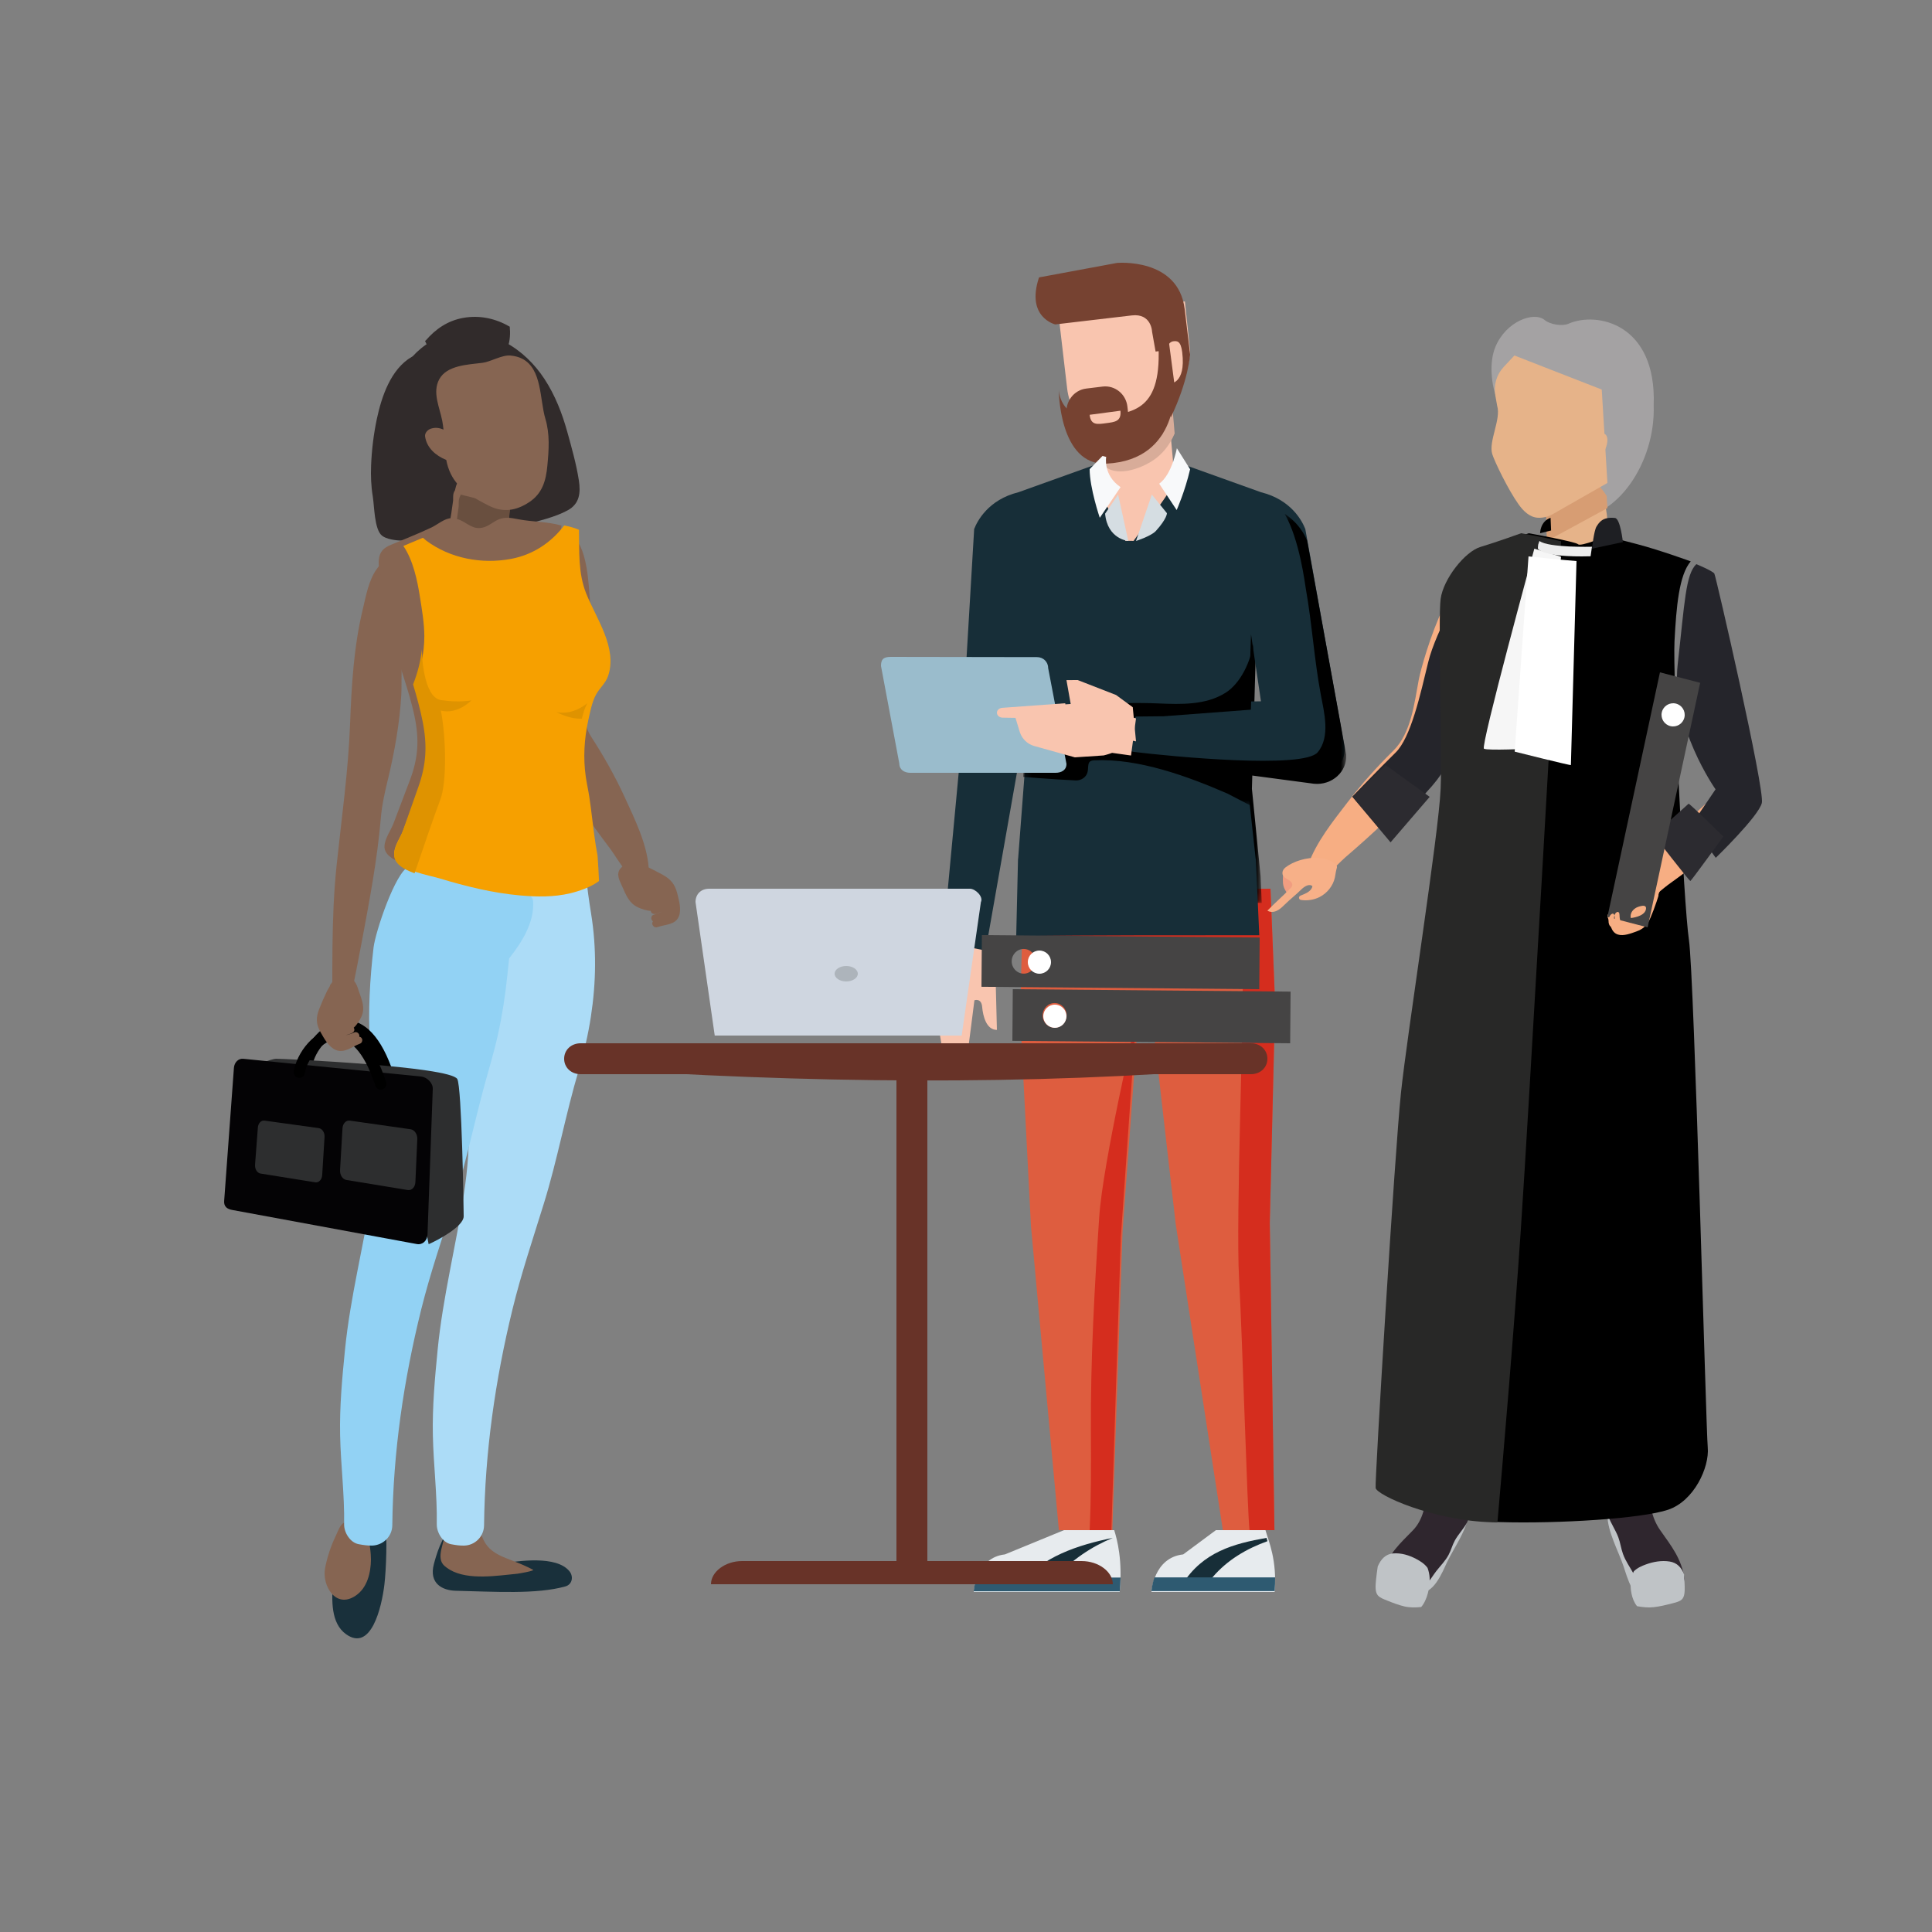<svg height="250" viewBox="0 0 250 250" width="250" xmlns="http://www.w3.org/2000/svg" xmlns:xlink="http://www.w3.org/1999/xlink"><rect x="0" y="0" width="250" height="250" fill="#808080" stroke="none"/><mask id="a" fill="#fff"><path d="m.106.512h3.165v37.333h-3.165z" fill="#fff" fill-rule="evenodd"/></mask><mask id="b" fill="#fff"><path d="m.409.491h41.797v37.799h-41.797z" fill="#fff" fill-rule="evenodd"/></mask><mask id="c" fill="#fff"><path d="m.229.073h7.277v2.306h-7.277z" fill="#fff" fill-rule="evenodd"/></mask><mask id="d" fill="#fff"><path d="m0 194h247v-194h-247z" fill="#fff" fill-rule="evenodd"/></mask><mask id="e" fill="#fff"><path d="m.123.022h3.183v15.376h-3.183z" fill="#fff" fill-rule="evenodd"/></mask><mask id="f" fill="#fff"><path d="m.36.359h12.111v1.735h-12.111z" fill="#fff" fill-rule="evenodd"/></mask><g fill="none" fill-rule="evenodd" transform="translate(0 28)"><path d="m85.09 91.966c.951-.353 2.29-.254 2.75-1.373.367-.891.019-2.105-.203-2.99-.305-1.204-.861-1.851-1.939-2.441-.768-.422-1.568-.822-2.367-1.176-.186-.086-.398-.155-.608-.228l-.201-.127-.331-.067c-.249-.106-.48-.235-.661-.418-.426-.437-1.128.202-.703.639l.095.084c-.274.153-.512.351-.683.573-.54.711-.043 1.556.274 2.267.482 1.083.884 2.168 2.026 2.695.461.215 1.083.43 1.667.463l.004.039c.058.265.307.398.562.364.281-.032.54-.204.809-.299l-.288.146-.655.239c-.465.09-.448.672-.138.87-.301.316.099.923.59.739" fill="#866552"/><path d="m73.688 175.321c-1.698-2.087-6.626-1.332-8.869-.99-.861.132-1.722.129-2.587.011-.356-.046-2.163-.266-2.172-.779-.015-.652-.465-1.029-.97-1.124.107-.445-.004-.95-.456-1.295l-.101-.077c-.354-.27.203-1.203-.162-1.049-1.154.485-1.975 3.421-2.226 4.365-.681 2.576 1.178 3.423 2.823 3.46 5.079.118 10.442.481 14.184-.559.915-.254 1.084-1.286.537-1.962" fill="#19303b"/><path d="m58.199 175.12c2.42 1.419 6.226.75 8.739.522.093-.007 2.298-.376 2.041-.511-3.535-1.892-6.036-1.522-6.883-5.253-.298-1.311-2.154-1.051-2.214.256.005-1.511-2.219-1.518-2.258.011-.035 1.356-1.309 3.417-.116 4.477.217.187.446.355.69.497" fill="#866552"/><path d="m49.838 168.883c-.096-.599-.528 1.419-.965 1.374-.825-.087-1.71-.106-2.554.087-.176-.751.21-2.805-.442-2.25-1.779 1.516-2.575 6.046-2.774 8.451-.205 2.532-.304 5.511 1.681 6.924 3.232 2.303 4.602-3.45 4.959-6.44.223-1.867.396-6.276.094-8.147" fill="#19303b"/><path d="m47.298 170.145c-.332-.624-.816-.96-1.507-.586.098-.053-.869-.64-1.189-.549-.565.165-.901 1.209-1.122 1.662-.659 1.36-1.139 2.798-1.42 4.273-.411 2.161 1.346 5.317 3.974 3.527 1.504-1.024 1.948-2.979 1.966-4.65.005-.609-.119-2.584-.702-3.676" fill="#866552"/><path d="m76.464 103.526c.68-4.41.742-8.885.021-13.317-.27-1.668-.505-3.341-.666-5.025-.882-.734-1.951-1.258-2.994-1.64-1.687-.621-3.785-.871-5.389.13l-.487.35c-.694-.276-1.504-.209-2.251.128-1.69.761-2.631 2.684-3.243 4.384-.692 1.94-.962 4.049-1.197 6.094-.461 4.025-.701 8.27-.468 12.317.191 3.289.675 6.55.834 9.841.16 3.229-.102 6.458-.587 9.647-1.026 6.766-2.733 13.374-3.403 20.2-.361 3.666-.7 7.408-.621 11.097.081 3.842.57 7.668.507 11.516-.016 1.064.771 2.372 1.846 2.572.573.108 1.129.198 1.711.179 1.374-.038 2.544-1.15 2.56-2.63.109-9.48 1.445-18.783 3.682-27.959 1.131-4.633 2.642-9.105 4.048-13.646 1.767-5.697 2.83-11.611 4.53-17.315.68-2.279 1.211-4.591 1.569-6.921" fill="#acdcf7"/><path d="m65.876 96.029c-.079.718-.154 1.437-.225 2.156-.259 2.575-.658 5.142-1.213 7.67-.534 2.433-1.283 4.803-1.919 7.207-1.299 4.898-2.35 9.87-3.876 14.7-1.435 4.541-2.975 9.011-4.128 13.642-2.28 9.18-3.642 18.48-3.751 27.964-.018 1.477-1.21 2.588-2.611 2.63-.584.015-1.144-.071-1.721-.178l-.023-.004c-1.097-.2-1.898-1.508-1.88-2.574.063-3.849-.436-7.67-.518-11.515-.079-3.688.264-7.426.634-11.093.683-6.831 2.421-13.437 3.47-20.201.493-3.187.758-6.419.595-9.647-.164-3.289-.652-6.553-.847-9.842-.243-4.045.004-8.29.474-12.317.238-2.045 2.804-9.714 4.528-10.476.684-.302 1.424-.388 2.078-.2l.214.071.497-.351c1.635-.999 3.772-.75 5.495-.128 1.762.637 3.618 1.651 4.519 3.414l.147.324.182-.309c.606-.99 2.012-.309 1.901.639l.07.044c.491.031.981.366 1.02 1.005.163 2.705-1.451 5.259-3.113 7.368" fill="#92d2f4"/><path d="m73.401 27.865c.567 2.052 1.173 4.174 1.499 6.275.257 1.641.092 3.049-1.42 3.884-1.698.936-3.955 1.415-5.824 1.94-4.04 1.143-8.228 1.9-12.448 1.989-1.36.031-4.687.258-5.787-.646-.991-.815-.974-3.794-1.182-5.05-.22-1.332-.274-2.674-.22-4.016.081-2.014.325-4.05.743-6.026.606-2.849 1.792-6.464 4.531-8.044l.103-.06c1.381-1.495 3.117-2.605 5.321-2.973 2.407-.4 4.68.092 6.663 1.158 2.057 1.094 3.8 2.798 5.074 4.744 1.375 2.101 2.285 4.437 2.946 6.825" fill="#312b2b"/><path d="m65.508 41.851c-1.545 1.287-4.915 1.792-6.333-.085-.677.023-1.371-.615-1.123-1.612l.072-.298.117-.515c.119-.603.203-1.213.285-1.825.035-.245.068-.49.105-.737l.006-.481c-.006-.362.086-.644.234-.848l.037-.15.098-.383c.382-1.36 1.861-1.083 2.126.023.257.136.484.386.601.779l.055.199c.074.296.111.605.121.917l.014.004.033.016c.394-.25.913-.226 1.26.143l.503-.053.115-.182.138-.374c.478-.887 1.724-.55 1.972.423.059.206.066.443.012.7-.057.293-.096.589-.115.889.018.236.035.474.053.711v.002c.033.427.06.854.072 1.28.103.506-.008 1.081-.456 1.457" fill="#866552"/><path d="m65.962 14.271c.172 1.787-.211 3.528-1.731 4.701-1.356 1.049-3.482 1.24-5.073.824-1.887-.494-3.402-1.865-4.159-3.683l.094-.058c1.252-1.465 2.828-2.556 4.826-2.917 2.183-.395 4.244.09 6.043 1.134" fill="#312b2b"/><path d="m65.967 38.293c-.053.302-.088.609-.106.922.016.245.033.492.049.737v.002s-2.295 4.442-6.91.238c.032-.256.317-2.403.351-2.657l.007-.501c-.005-.375.078-.667.21-.88l.033-.154 2.603.642 1.969.486 1.783.443c.053.21.06.457.011.722" fill="#694f3f"/><path d="m67.564 18.414c-.417-.21-.911-.351-1.494-.406-1.131-.107-2.545.803-3.643.941-1.88.238-4.608.306-5.591 2.134-.913 1.7.039 3.577.393 5.377.072.379.12.758.159 1.137l-.065-.032c-.511-.222-1.046-.269-1.581-.091-.398.133-.801.557-.736 1.0.207 1.458 1.348 2.469 2.706 3.029l.033.014c.118.607.297 1.208.583 1.794.996 2.041 2.929 3.106 4.916 4.118 1.835.933 3.534.673 5.227-.445 1.717-1.134 2.173-2.789 2.355-4.697.197-2.073.345-4.093-.258-6.113-.74-2.476-.408-6.453-3.005-7.761" fill="#866552"/><path d="m51.956 59.987c-.01-1.881.408-14.292-1.151-15.875-.547-.55-1.748 1.072-2.085 1.561-1.038 1.5-1.336 3.332-1.789 5.221-1.162 4.858-1.444 9.832-1.636 14.895-.228 6.006-1.1 12.137-1.736 18.167-.368 3.501-.497 7.035-.538 10.565-.024 1.877-.019 3.754-.019 5.633-.003.98-.063 2.169.678 2.653 1.234.801 1.573-1.076 1.809-2.207.469-2.278.922-4.562 1.348-6.854.971-5.212 1.982-10.489 2.438-15.833.142-1.756.529-3.445.932-5.104.829-3.416 1.533-7.336 1.724-10.967.026-.527.026-1.056.026-1.585z" fill="#866552"/><path d="m74.006 74.88c.33.474.654.941.965 1.397 1.309 1.925 2.671 3.818 4.084 5.679.79 1.042 3.093 5.367 4.579 3.643.505-.584.358-.597.302-1.347-.221-3.057-1.808-6.281-3.091-9.079-1.241-2.704-2.707-5.313-4.348-7.838-1.492-2.295-.473-4.527-.213-7.047.35-3.411.374-6.845.076-10.261-.187-2.107-.265-7.654-2.62-8.934-1.166-.633-2.423 2.147-1.715 2.814-1.044 1.777-1.931 3.741-2.337 5.722-.199.177-.352.431-.406.763-.575 3.577-.165 6.868.286 10.25.302 2.291.44 4.631.804 6.904.414 2.587 2.059 5.057 3.634 7.334" fill="#866552"/><path d="m44 168.005v.002-.014z" fill="#5e91ab"/><path d="m75.369 79.349c-.528-1.594-1.248-3.116-1.782-4.706-.584-1.735-.8-3.656-.696-5.48.192-3.479 1.321-6.798 1.934-10.209l.018-.1.004-.075c.011-.209.045-.42.062-.633.029-.368.047-.739.045-1.109-.004-.42-.038-.842-.069-1.261l-.014-.114-.054-.37c-.271-1.64-.711-3.248-1.132-4.854-.908-3.472-1.525-6.87-1.024-10.426-1.771-.529-3.813-.476-5.534-.812-1.091-.215-2.006-.385-3.007.213-.564.336-1.102.755-1.749.878-1.16.225-1.825-.533-2.773-.968-.389-.182-.765-.256-1.156-.267-.868-.029-1.84.835-2.596 1.193-1.726.817-3.509 1.515-5.27 2.252-.952.397-1.458.903-1.558 1.933-.134 1.406.55 2.712.716 4.082.23 1.867.47 3.711.886 5.552.814 3.593 2.263 7.006 3.017 10.613.633 3.016.488 5.418-.593 8.263-.704 1.862-1.411 3.722-2.118 5.586-.355.93-1.114 1.928-1.174 2.942-.123 2.112 4.318 2.774 5.8 3.225 3.352 1.009 6.827 1.864 10.324 2.175 2.135.188 4.331.225 6.429-.274 1.062-.254 2.607-.748 3.696-1.561-.063-1.492-.166-2.982-.282-4.468-.103-.41-.215-.817-.349-1.22" fill="#866552"/><path d="m76.114 65.253c-.515 2.358-.66 4.813-.322 7.206.13.912.336 1.811.475 2.724.064.422.122.845.177 1.266l.042.331c.031.243.058.485.09.725.214 1.751.418 3.498.749 5.229.077 1.09.144 2.182.188 3.272-1.098.825-2.659 1.328-3.729 1.586-2.121.507-4.338.469-6.496.276-3.532-.313-7.042-1.183-10.428-2.209-.656-.2-1.887-.442-3.05-.829-1.493-.5-2.878-1.239-2.808-2.446.06-1.028.83-2.042 1.188-2.987.711-1.893 1.425-3.783 2.14-5.676 1.089-2.891 1.237-5.329.597-8.394-.34-1.632-.82-3.229-1.319-4.818.607-1.455 1.034-2.974 1.211-4.542l.002-.02c.06-.545.093-1.097.088-1.655-.009-1.684-.311-3.407-.572-5.066-.333-2.12-.87-4.715-2.14-6.581.841-.351 1.687-.7 2.527-1.057l.431.365c3.101 2.32 7.188 3.074 10.961 2.371 2.861-.531 5.22-2.128 6.885-4.324.669.122 1.317.291 1.919.554.055 2.789-.13 5.591.936 8.252 1.286 3.21 4.069 7.035 2.836 10.651-.311.919-.985 1.466-1.458 2.24l-.055.091-.013.018c-.311.547-.526 1.206-.693 1.871-.141.541-.252 1.087-.36 1.575" fill="#f6a000"/><path d="m76 63-.052.091-.012.018c-.285.552-.484 1.215-.639 1.884-.849.048-1.93-.172-3.296-.841 1.584.289 2.952-.334 4-1.153" fill="#df9300"/><path d="m57.05 63.954c.683 3.518.787 9.312-.091 11.572-.663 1.703-2.466 6.983-3.313 9.474-1.406-.502-2.709-1.245-2.644-2.457.053-1.035.781-2.052 1.117-3.001.671-1.904 1.344-3.801 2.014-5.703 1.029-2.904 1.167-5.354.566-8.434-.322-1.641-.773-3.244-1.244-4.841.571-1.462.976-2.99 1.141-4.564-.031.515.157 6.241 2.466 6.594 2.344.358 3.938.035 3.938.035s-1.788 1.866-3.95 1.325" fill="#df9300"/><path d="m49.571 111.488c-1.578-4.785-3.441-6.017-4.822-5.999-1.941-.1-4.106 2.677-4.294 4.357h.005c-.063.407-.434.685-.831.627-.404-.061-.68-.441-.622-.848.399-2.349 2.632-5.519 5.741-5.624 2.365.018 4.601 2.053 6.214 7.02.128.389-.083.809-.464.941l-.232.039c-.307 0-.592-.198-.696-.512" fill="#000"/><path d="m55.466 133c1.236-.545 4.534-2.303 4.534-3.615 0-1.316-.253-16.741-.825-17.756-.926-1.644-22.567-2.629-23.394-2.629-.823 0-2.782.985-2.782.985l19.892 9.757z" fill="#2d2e2f"/><path d="m55.319 131.732c-.032.828-.654 1.385-1.388 1.247l-23.878-4.41c-.635-.114-1.104-.413-1.047-1.169l1.263-17.221c.056-.727.603-1.249 1.227-1.171l23.041 2.3c.71.089 1.497.816 1.463 1.6z" fill="#040305"/><path d="m41.69 124.069c-.037.581-.438.995-.896.923l-7.076-1.135c-.44-.069-.756-.583-.714-1.147l.364-4.809c.042-.557.422-.952.86-.895l7.015.971c.452.062.792.576.754 1.145z" fill="#2d2e2f"/><path d="m53.752 124.965c-.03.649-.47 1.11-.987 1.025l-7.947-1.304c-.492-.08-.856-.659-.815-1.289l.315-5.389c.035-.621.457-1.07.942-1.001l7.872 1.119c.511.075.897.651.866 1.289z" fill="#2d2e2f"/><path d="m48.571 112.489c-1.577-4.787-3.441-6.02-4.822-6.004-1.941-.1-4.103 2.68-4.293 4.361h.005c-.061.404-.434.686-.834.627-.401-.061-.68-.441-.618-.848.399-2.348 2.631-5.525 5.741-5.625 2.366.018 4.604 2.046 6.213 7.021.128.388-.081.809-.464.939l-.232.039c-.306 0-.594-.198-.696-.511" fill="#000"/><path d="m46.488 106.158c.104-.344-.289-.774-.72-.538-.21.115-.446.185-.679.248l-.332.081c.281-.101.605-.148.85-.302.222-.142.326-.398.184-.626l-.024-.029c.438-.401.775-.953.987-1.405.532-1.117.088-2.153-.29-3.245-.247-.711-.444-1.639-1.37-1.804-.289-.05-.616-.038-.94.029l.014-.121c.033-.59-.966-.595-.997-.007-.012.246-.106.488-.23.727l-.21.259-.069.221-.324.556c-.375.77-.726 1.572-1.036 2.367-.436 1.119-.422 1.941.183 3.004.442.777 1.017 1.875 1.929 2.279 1.142.507 2.13-.426 3.125-.784.514-.183.406-.88-.051-.91" fill="#866552"/><path d="m127.819 94.359.221-1.199c-1.514.579-3.275.519-4.706-.16l-.053.887h-.007l-2.274 8.265.886 5.322 1.78 2.48s1.238.373 1.442-.992c.205-1.367.979-7.524.979-7.524s.903-.337 1.004.852.545 2.989 1.909 2.978l-.143-5.625z" fill="#f9c5af"/><path d="m164.402 87c-.123.024-31.808.2-31.976.088l-.426 16.218 1.408 27.362 3.61 39.331 6.92.002 1.322-38.657 2.115-28.71 1.582-.068 3.176 27.805 6.105 39.629h6.675l-.6-39.768.687-28.366z" fill="#de5d3f"/><path d="m164.397 87c-.04.009-3.391.031-7.916.055.256.399-25.026 6.287-24.472 6.37 9.617 1.443 28.624 1.093 28.778 4.619.208 4.789-.896 31.408-.452 39.4.456 8.251 1.055 29.959 1.352 32.556h3.225l-.605-39.768.692-28.366z" fill="#d52d1e"/><path d="m141.16 157.18c.023 4.283.037 8.561-.16 12.82h2.811l1.225-37.874 1.964-28.126s-4.296 18.458-4.763 25.497c-.612 9.216-1.127 18.445-1.078 27.683" fill="#d52d1e"/><path d="m1.997 23.07.52-18.214-.903-4.343-.303 4.554-1.206 17.899 1.206 14.827 1.962.053-.152-3.442z" fill="#000" mask="url(#a)" transform="translate(160 51)"/><path d="m157.337 170-4.233 3.14c-3.838.412-4.104 4.86-4.104 4.86h15.934c.347-4.113-.776-6.556-1.184-8z" fill="#e7ebee"/><path d="m153 177h3.394c.106-.313.271-.623.519-.915 1.894-2.222 4.388-3.686 7.087-4.654-.116-.431-.004-.083-.116-.431-4.204.746-8.213 1.787-10.884 6" fill="#172e38"/><path d="m137.682 170-7.644 3.139c-3.778.414-4.037 4.861-4.037 4.861h18.89c.377-4.112-.306-6.668-.71-8z" fill="#e7ebee"/><path d="m132 177h3.97c.121-.262.275-.52.498-.76 2.208-2.386 4.776-4.109 7.533-5.24-4.555.92-9.161 2.46-12 6" fill="#172e38"/><path d="m149 177.888h15.939c.051-.632.067-1.218.06-1.776h-15.608c-.34.968-.391 1.776-.391 1.776" fill="#2e5a71"/><path d="m126.399 176.089c-.349.988-.399 1.822-.399 1.822h18.902c.057-.632.084-1.216.098-1.778h-18.197c-.144 0-.272-.022-.404-.044" fill="#2e5a71"/><path d="m161.587 62.774.294-8.695 1.287 8.67zm11.957 3.463h.002l-4.644-25.8-.007-.002c-.382-.977-1.793-3.771-5.729-4.742l-15.384-5.515c-.004-.031-.006-.063-.011-.096-.004-.016.004-.031.004-.047l-.099-.034-.195.069-.196-.069-.099.034c0 .016.006.031.004.047-.006.033-.007.065-.013.096l-15.384 5.515c-3.934.971-5.345 3.765-5.727 4.742l-.009.002-1.641 27.698-2.414 25.78 5.533 1.085 4.163-23.627s.631-12.08.604-14.189l.297 14.747-.855 11.208h-.013l-.233 9.984c10.481-.114 20.968-.103 31.451-.103l-.442-9.88h-.022l-1.212-11.074.024-.66 8.503 1.149c2.344.237 4.347-1.602 4.194-3.85z" fill="#172e38"/><path d="m41.75 29.226h.002l-4.615-25.285-.009-.002c-.268-.678-1.06-2.25-2.889-3.448 1.94 3.367 2.631 9.118 2.735 9.699.81 4.574 1.082 9.147 1.947 13.753.411 2.189 1.263 5.411-.414 7.403-1.839 2.189-18.948.543-23.749-.046-2.372-.291.203-4.581.203-4.581l3.615-.036 11.288-.851s.245-7.398.294-8.522c-.305 2.227-1.591 5.093-3.591 6.346-2.54 1.593-5.744 1.493-8.648 1.369-5.697-.247-11.372.362-17.06.668l-.451 8.838s3.555.297 6.772.456c.712.036 1.385-.405 1.549-1.08.177-.735-.139-1.477.85-1.525 5.744-.273 12.129 2.076 17.279 4.32l3.064 1.588-.372-3.351.024-.646 8.454 1.124c2.328.233 4.321-1.568 4.17-3.772z" fill="#000" mask="url(#b)" transform="translate(132 38)"/><path d="m134.2 57.03-18.934-.03c-1.007 0-1.266.37-1.266 1.173l2.37 12.62c0 .801.639 1.208 1.43 1.208h18.77c.791 0 1.43-.353 1.43-1.156l-2.37-12.404c0-.801-.639-1.41-1.43-1.41" fill="#9abccc"/><g fill="#f9c5af"><path d="m144.416 61.931-4.959-1.931-1.458.007 1.247 7.03 2.596.836c1.081.2 2.293.216 3.202-.353l1.955.415-.419-4.417z"/><path d="m131 63.569.973 3.194c.291.864.989 1.528 1.863 1.772l5.251 1.466 3.734-.249s.553-.132 1.083-.332l2.449.343.647-4.804-6.965-1.957z"/><path d="m137 12.968 1.089 9.307c.491 4.204 4.209 7.184 8.486 6.667 4.278-.515 7.468-8.689 7.424-11.575l-.676-6.366z"/><path d="m142.305 24.683-.305 9.985c.444 1.669 2.684 5.4 3.64 7.331.188-.018.891-.017 1.043-.006 1.507-2.164 5.283-6.807 5.318-7.965l-.906-10.03z"/></g><path d="m143.049 30.699-.049 1.679c1.766 1.436 5.127.104 6.712-1.176 1.03-.83 1.776-1.906 2.288-3.11l-.349-4.093c-1.368 3.394-5.465 5.529-8.602 6.699" fill="#d8ac99"/><path d="m144.544 6.022-10.094 1.874c-1.732 5.183 2.098 6.084 2.098 6.084l9.901-1.164c2.562-.302 2.63 2.114 2.63 2.114l.454 2.561 1.282-.151s.337-1.099 1.002-1.177c.493-.059.983-.071 1.164 1.445.498 4.151-1.635 4.027-1.635 4.027l-.242 3.085.405 1.28c2.27-4.73 2.492-8.122 2.492-8.122l-.703-5.868c-.805-6.705-8.753-5.988-8.753-5.988" fill="#764231"/><path d="m.229 1.286.109.8s4.096 1.429 7.171-2.013c0 0-3.004 2.396-7.28 1.214" fill="#000" mask="url(#c)" transform="translate(143 28)"/><path d="m151.223 16-1.348.152c.586 9.048-3.147 9.286-7.746 9.791-5.131.563-5.129-3.583-5.129-3.583s-.006 9.95 6.197 9.633c9.523-.484 8.79-10.171 8.79-10.171z" fill="#764231"/><path d="m145.885 24.608c-.185-1.623-1.625-2.782-3.214-2.586l-2.112.258c-1.589.195-2.727 1.669-2.54 3.293l.094.819c.187 1.623 1.625 2.782 3.214 2.586l2.112-.26c1.589-.195 2.727-1.669 2.54-3.291z" fill="#764231"/><path d="m141 25.674c.148 1.4 1.035 1.232 2.135 1.084 1.101-.144 1.997-.214 1.849-1.612z" fill="#f9c5af"/><path d="m129.694 63.592c-.428.027-.74.353-.688.715.048.312.351.55.72.559l8.274.134-.156-2z" fill="#f9c5af"/><path d="m143.141 31.125-.478-.125-1.663 1.704c0 2.445 1.311 6.296 1.311 6.296l2.689-3.963c-2.3-1.563-1.859-3.911-1.859-3.911" fill="#f8f9fa"/><path d="m143 38.47c.307 3.317 3 3.53 3 3.53l-1.315-6z" fill="#d5dde2"/><path d="m150 34.59 2.261 3.41s1.061-2.369 1.739-5.277l-1.713-2.723s-.633 3.41-2.287 4.59" fill="#f8f9fa"/><path d="m147 42s1.967-.636 2.56-1.286c1.469-1.613 1.44-2.308 1.44-2.308l-1.953-2.407z" fill="#d5dde2"/><g fill="#683328"><path d="m116 174h4v-63h-4z" mask="url(#d)"/><path d="m161.87 111h-86.738c-1.218 0-2.132-.858-2.132-1.999 0-1.143.914-2.001 2.132-2.001l86.738.002c1.216 0 2.13.856 2.13 1.999 0 1.142-.914 1.999-2.13 1.999" mask="url(#d)"/><path d="m161 110.185c-28.063 2.336-56.731 2.002-86 0z" mask="url(#d)"/><path d="m144 177h-52c0-1.615 1.856-3 4.024-3l43.951.001c2.166 0 4.024 1.384 4.024 2.999" mask="url(#d)"/></g><path d="m125.509 87h-33.734c-1.064 0-1.775.692-1.775 1.727l2.486 17.273 31.957-.002 2.486-17.271c.355-.69-.709-1.727-1.421-1.727" fill="#cfd6e0" mask="url(#d)"/><path d="m109.5 97c.828 0 1.5.448 1.5 1s-.672.998-1.5 1c-.829 0-1.5-.448-1.5-1s.671-1 1.5-1" fill="#adb4bb" mask="url(#d)"/><path d="m132.454 97.989c-.858-.007-1.547-.728-1.54-1.611.007-.882.707-1.591 1.565-1.583.858.007 1.547.729 1.542 1.611-.009.882-.709 1.591-1.567 1.583zm-5.399-4.989-.054 6.689 35.944.311.056-6.687z" fill="#454444" mask="url(#d)"/><path d="m136 96.499c0 .83-.671 1.501-1.501 1.501-.828 0-1.499-.671-1.499-1.501 0-.828.671-1.499 1.499-1.499.83 0 1.501.671 1.501 1.499" fill="#fff" mask="url(#d)"/><path d="m136.454 104.987c-.858-.007-1.547-.727-1.54-1.609.007-.882.707-1.59 1.565-1.583s1.547.727 1.542 1.609c-.009.882-.709 1.59-1.567 1.583zm-5.399-4.987-.054 6.687 35.946.313.054-6.687z" fill="#454444" mask="url(#d)"/><path d="m138 103.5c0 .828-.671 1.5-1.501 1.5-.828 0-1.499-.672-1.499-1.5s.671-1.5 1.499-1.5c.83 0 1.501.672 1.501 1.5" fill="#fff" mask="url(#d)"/><path d="m174.423 75.753c1.809-2.354 3.781-4.554 5.879-6.622 2.314-2.276 2.718-6.197 3.286-9.177.484-2.527 4.915-17.895 9.679-14.455.529.381.751 1.075.731 1.724-.093 2.597-1.455 5.499-2.575 7.807-.113.23-.278.357-.458.403-.592 3.197-.863 5.88-2.041 8.762-.894 2.193-2.525 4.617-3.468 6.777-1.072 2.459-3.16 4.471-5.132 6.311-.414.383-.822.759-1.212 1.131-1.649 1.56-3.334 3.077-5.056 4.549-.961.823-4.126 4.501-4.911 2.394-.267-.715-.135-.685.119-1.418 1.039-2.976 3.286-5.749 5.158-8.186" fill="#f7ae83" mask="url(#d)"/><path d="m166.481 87.515c-.014-.053-.034-.1-.062-.142-.208-.321-.366-.682-.4-1.082-.027-.349-.027-.697.019-1.05.045-.072.077-.151.083-.242l1.365.706c.138.094.275.196.379.342.101.143.162.338.123.523-.03.142-.112.257-.195.366-.237.317-.47.638-.709.957-.046.064-.117.109-.192.106-.085-.006-.168-.032-.235-.096-.099-.091-.139-.245-.176-.389" fill="#f19d81" mask="url(#d)"/><path d="m168.272 83.295c-.758.227-1.451.568-1.96.973-.211.168-.355.409-.366.671-.022.51.423.694.784.91.28.165.559.446.482.754-.038.145-.152.264-.258.372-1.203 1.211-1.753 1.648-2.953 2.857.343.234.821.205 1.198.03.379-.17.683-.462.978-.749.967-.942 1.279-1.106 2.242-2.046.385-.373 1.013-.758 1.409-.396-.125.655-.843.95-1.55 1.227-.28.11-.234.508.062.556.822.122 1.685-.007 2.42-.381.993-.508 1.735-1.453 1.971-2.515.079-.349.104-.708.201-1.051.042-.145.095-.297.053-.444-.04-.145-.172-.248-.295-.342-1.141-.869-2.911-.874-4.418-.425" fill="#f7b088" mask="url(#d)"/><path d="m189.679 47.005c.143-.204-3.865 6.545-4.868 10.673-1.005 4.127-2.232 9.759-4.227 11.71-2.052 2.008-5.603 5.708-5.583 5.688l4.206 4.924s2.938-2.655 6.122-6.324c3.187-3.669 4.672-9.06 4.672-9.06z" fill="#25252b" mask="url(#d)"/><path d="m201.512 97.436c-.225-1.494-.334-2.994-.4-4.495-.796-.114-1.563-.778-1.566-1.7-.007-1.0.014-1.999.044-2.997-.695.648-2.099.385-2.492-.485-.258-.577-.424-1.167-.527-1.766-1.006.447-2.373-.217-2.377-1.547-.002-.485.014-.968.044-1.445-2.509 5.222-.341 11.286-2.682 16.601-.257 2.827-1.846 5.639-2.111 8.466-.124 1.315-1.102 3.22-1.102 4.568-.719 5.555-2.277 10.557-2.49 16.172-.274 7.156-.217 14.318-.545 21.469-.045.968.234 14.072-1.308 19.477.063.027.126.052.19.069 1.891.517 3.382-.139 4.556-1.333 1.062-5.183 2.347-10.317 3.389-15.506.545-2.723 1.016-5.469 1.334-8.231.318-2.78.428-5.59.665-8.376.23-2.692.428-5.421.924-8.079.484-2.607 1.173-5.159 1.921-7.699 1.406-4.772 3.035-9.555 3.485-14.55.201-2.211.253-4.506.466-6.766.391-.074.784-.147 1.177-.212.346-.056.643-.203.892-.411-.698-.024-1.367-.421-1.488-1.225" fill="#e6b389" mask="url(#d)"/><path d="m188.563 166c-.965 2.258-1.817 4.549-2.98 6.74.063.008.124.019.185.022-.317.799-.65 1.573-1.051 2.288-.106.187-.213.373-.331.551-.053.078-.108.157-.165.233-.002.005-.004.007-.006.012-.008.008-.014.017-.028.034-.008.01-.02.02-.03.032-.906.027-1.658 1.448-.738 1.919 1.939.988 3.315-2.61 3.827-3.679.898-1.873 2.508-4.059 2.744-6.065.098-.85-.533-1.715-1.427-2.086" fill="#bfc3c6" mask="url(#d)"/><path d="m189.285 166.821c.094-.409.059-.765-.067-1.06-1.23-.752-2.681-.789-4.265-.752-.009.01-.391.026-.398.034-.05 1.754-.454 3.676-1.734 4.991-1.714 1.757-3.131 2.993-3.821 5.349.031.17.076.336.135.503.571 1.641 2.242 2.505 3.865 1.939.156-.055.304-.123.45-.198.5-.14.96-.431 1.31-.833.411-.475.719-1.017 1.104-1.508.554-.709 1.16-1.299 1.586-2.093.322-.6.484-1.271.81-1.861.447-.809 1.123-1.484 1.568-2.309.395-.733.065-1.619-.543-2.203" fill="#2f262e" mask="url(#d)"/><path d="m178.06 176.39c-.091.898-.124 1.637.24 2.059.277.315.762.486 1.178.654.743.301 1.503.593 2.281.775.719.163 1.427.137 2.141.069.793-.9 1.152-2.602 1.094-3.779-.02-.432-.118-.866-.268-1.28-.388-.545-.983-.902-1.46-1.155-.919-.488-1.941-.803-2.986-.721-.989.077-1.605.759-2.004 1.698-.078.557-.159 1.116-.216 1.679" fill="#bfc3c6" mask="url(#d)"/><path d="m217.556 89.345c-.036-1.245-.967-2.322-2.239-2.345-.826-.014-1.639.477-2.049 1.198-2.844-.009-5.688-.046-8.532-.095.197.005.372.548.529 1.521-1.2-.245-2.163.524-2.622 1.61-.916 2.158-.669 4.678-.388 6.94.273 2.222.753 4.532 1.003 6.629.719 6.042 1.756 12.039 2.634 18.057.249 1.702.479 3.403.679 5.11.11 12.56 1.028 25.092 1.082 37.619.123.475.257.948.41 1.413.206.615.47 1.229.79 1.769.99.907 2.255 1.406 3.874 1.169.069-.009.134-.026.204-.047-.475.146.002-13.239.219-14.506 1.1-6.392 2.721-12.658 2.38-19.153-.394-7.418.817-14.897 1.827-22.216 1.156-8.411.45-16.228.199-24.674" fill="#e6b389" mask="url(#d)"/><path d="m209.634 166c.722 2.456 1.33 4.937 2.256 7.336-.063.005-.124.009-.188.009.233.866.485 1.711.808 2.494.086.205.173.41.273.608.045.087.088.173.135.258.004.005.006.007.008.012.006.009.014.021.024.036.006.014.02.029.027.039.893.102 1.493 1.658.534 2.078-2.031.884-3.021-3.016-3.42-4.182-.696-2.044-2.066-4.477-2.091-6.607-.01-.904.708-1.761 1.634-2.082" fill="#bfc3c6" mask="url(#d)"/><path d="m208.842 165.765c-.052-.469.016-.866.166-1.185 1.262-.728 2.672-.634 4.204-.446.007.012.196.027.204.042-.117 1.969.27 4.2 1.388 5.794 1.494 2.132 2.751 3.649 3.196 6.361-.049.186-.106.369-.18.551-.707 1.788-2.408 2.604-3.928 1.817-.146-.073-.283-.165-.416-.263-.474-.202-.891-.574-1.192-1.056-.355-.57-.602-1.208-.927-1.796-.47-.847-1.002-1.565-1.339-2.493-.256-.705-.348-1.473-.609-2.168-.357-.949-.948-1.769-1.3-2.735-.314-.86.088-1.825.734-2.424" fill="#2f262e" mask="url(#d)"/><path d="m217.996 177.219c.019.798-.011 1.45-.412 1.789-.304.257-.804.362-1.235.476-.774.2-1.561.392-2.357.483-.735.084-1.447-.002-2.156-.126-.725-.859-.942-2.384-.791-3.414.058-.376.192-.75.377-1.103.436-.445 1.063-.706 1.563-.889.966-.349 2.016-.538 3.06-.376.988.155 1.55.805 1.872 1.668.032.495.067.992.078 1.493" fill="#bfc3c6" mask="url(#d)"/><path d="m202.962 13.89c-.828.364-2.396.095-3.096-.486-1.369-1.134-4.967.148-6.356 3.468-.421 1.004-.558 2.211-.495 3.441.137 2.766 1.286 5.281 3.015 7.128 4.644 4.961 4.269 11.442 7.598 11.555 5.482.186 10.61-7.038 10.358-14.557.392-10.567-7.35-12.171-11.023-10.549" fill="#a4a2a3" mask="url(#d)"/><path d="m200.106 36.655.158 5.841-1.931.209s-1.906 4.363-2.316 7.085c-.44 2.928 8.135 4.35 11.116-4.942 2.98-9.291-2.67-11.848-2.67-11.848z" fill="#e6b389" mask="url(#d)"/><path d="m204.919 33-4.919 3.732.159 5.268c.044-.025.093-.039.136-.065l7.704-4.187-.1-1.583c-1.366-2.105-2.981-3.165-2.981-3.165" fill="#d79d73" mask="url(#d)"/><path d="m193.735 24.53c.522 1.716-1.131 4.577-.644 6.211.274.913 2.038 4.597 3.418 6.53.609.853 1.431 1.667 2.483 1.723.664.036 1.328-.12 1.907-.449l7.101-4.051-.735-12.086-11.298-4.408-1.381 1.473c-.927.989-1.332 2.354-1.095 3.685z" fill="#e6b389" mask="url(#d)"/><path d="m205.355 29.25c.186-.587.668-1.074 1.304-1.211.286-.063.609-.058.941.089 1.06.469-.144 3.625-1.798 3.861-1.22.175-.77-1.726-.447-2.739" fill="#e6b389" mask="url(#d)"/><path d="m193.971 27.926c.04.09.058.148.058.148s-.014-.058-.058-.148" fill="#d79d73" mask="url(#d)"/><g mask="url(#d)"><path d="m1.207 15.076.151.323 1.951-2.387-.383-.73c-1.254-2.717-1.537-5.766-.805-8.659l.91-3.602-1.403 2.902c-1.849 3.821-2.001 8.218-.422 12.153" fill="#000" fill-rule="evenodd" mask="url(#e)" transform="translate(188 53)"/></g><g mask="url(#d)"><path d="m12.472 1.693s-5.28-1.001-7.614-1.277c-2.332-.274-4.667.543-4.488.763.713.239 5.464 1.57 12.102.515" fill="#000" fill-rule="evenodd" mask="url(#f)" transform="translate(193 65)"/></g><path d="m197.826 41s-3.284 1.184-5.267 1.776c-1.982.589-4.796 4.113-5.145 6.73-.351 2.615.233 18.765 0 24.553-.235 5.79-4.316 31.573-5.13 39.335-.818 7.76-3.396 50.202-3.28 51.112.118.914 7.346 4.223 15.042 4.451s18.423-.457 21.804-1.598c3.381-1.142 5.363-5.507 5.132-8.061-.235-2.551-1.736-60.929-2.436-65.681-.7-4.754-2.098-34.252-1.865-38.672.233-4.422.582-8.539 2.098-10.303 0 0-3.849-1.414-6.879-2.216-3.03-.802-4.081-1.03-4.081-1.03s-3.265 1.375-3.614 1.03c-.351-.347-6.378-1.425-6.378-1.425" fill="#000" mask="url(#d)"/><path d="m196.797 131.058c1.051-15.586 4.403-74.832 5.203-89.018-1.859-.448-5.163-1.04-5.163-1.04s-3.286 1.185-5.269 1.774c-1.985.591-4.799 4.116-5.15 6.731s.233 18.771 0 24.56c-.233 5.791-4.317 31.58-5.133 39.342-.817 7.764-3.399 50.213-3.28 51.126.116.913 7.349 4.224 15.051 4.45.231.007.473.011.71.017.702-7.969 2.15-24.856 3.032-37.942" fill="#282827" mask="url(#d)"/><path d="m198.541 43s-7 25.614-6.517 25.883c.483.265 5.873-.002 5.873-.002l2.817-12.881 1.286-11.957z" fill="#f6f6f6" mask="url(#d)"/><path d="m204 44.599s-.727 26.306-.727 26.398c0 .09-7.273-1.735-7.273-1.735l1.79-25.262s4.519.485 6.21.599" fill="#fff" mask="url(#d)"/><path d="m208.042 90.737c.353.764.37 1.887 1.301 2.188.747.238 1.704-.141 2.398-.39.954-.34 1.434-.853 1.834-1.792.285-.669.549-1.363.78-2.053.055-.163.211-.627.229-.701.02-.087.03-.182.03-.277.068-.217.155-.418.29-.58.323-.39-.242-.924-.566-.538-.022.027-.039.055-.061.086-.14-.219-.32-.403-.51-.528-.612-.397-1.261.08-1.808.393-.843.481-1.69.893-2.033 1.883-.139.399-.268.931-.253 1.42-.009.002-.02.004-.03.006-.213.067-.301.285-.257.494.048.232.201.433.301.652-.05-.076-.096-.152-.14-.232-.092-.167-.187-.336-.238-.523-.105-.382-.575-.325-.712-.051-.275-.228-.738.148-.555.544" fill="#f7ae83" mask="url(#d)"/><path d="m220.73 76c-1.397 1.255-2.742 2.567-4.017 3.958-1.92 2.092-4.211 4.467-5.4 7.111-.291.649-.412.613-.22 1.284.567 1.981 3.778-1.156 4.728-1.839 1.708-1.219 3.383-2.486 5.027-3.795.391-.312.797-.626 1.207-.948 1.378-1.077 2.804-2.23 3.945-3.567-1.854-.794-3.92-1.665-5.27-2.203" fill="#f7ae83" mask="url(#d)"/><path d="m219.504 45s2.134.882 2.334 1.227c.201.345 6.548 27.944 6.144 29.669-.404 1.725-5.963 7.104-5.963 7.104l-3.133-4.276 3.104-4.584s-5.796-8.225-4.894-16.193c.9-7.968 1.023-11.636 2.409-12.947" fill="#25252b" mask="url(#d)"/><path d="m206 43s.262-2.358.588-2.865c.327-.506.755-1.286 2.385-1.11.706.076 1.027 3.118 1.027 3.118z" fill="#1e1f23" mask="url(#d)"/><path d="m199.289 41s-.002-1.529 1.354-2l.068 1.645z" fill="#000" mask="url(#d)"/><path d="m206 42.748s-5.636.153-6.793-.748c0 0-.134.325-.167.475-.03.15-.04.491-.04.491s.391 1.192 6.821 1.016z" fill="#ededed" mask="url(#d)"/><path d="m175 75.113 4.937 5.887 5.063-5.887-5.687-4.113z" fill="#2c2b30" mask="url(#d)"/><path d="m214 80.066s4.613 5.974 4.735 5.934c.124-.04 4.265-5.753 4.265-5.753s-4.396-4.325-4.499-4.246c-.103.077-4.501 4.065-4.501 4.065" fill="#2c2b30" mask="url(#d)"/><path d="m215.128 64.143c.161-.756.85-1.223 1.536-1.045.685.179 1.109.937.948 1.693-.163.752-.851 1.221-1.535 1.042-.687-.177-1.111-.935-.95-1.69zm4.872-3.788-5.203-1.355-6.797 31.646 5.201 1.354z" fill="#454444" mask="url(#d)"/><path d="m216.168 65.962c-.808-.184-1.313-.987-1.13-1.795.186-.808.989-1.313 1.796-1.129.808.183 1.313.987 1.129 1.793-.183.81-.987 1.315-1.794 1.131" fill="#fff" mask="url(#d)"/><path d="m211.759 89.437c-.985.564-.729 1.356-.729 1.356s1.716-.152 1.945-1.086c.229-.936-1.216-.27-1.216-.27" fill="#f7ae83" mask="url(#d)"/><path d="m209.858 91.677s-.292-.564-.292-1.241c0-.68-.518-.472-.652 0-.136.471 0 .872 0 .872s.148-.966-.162-1.073c-.306-.106-.818.64-.522 1.414.294.774 1.628.028 1.628.028" fill="#f7ae83" mask="url(#d)"/></g></svg>